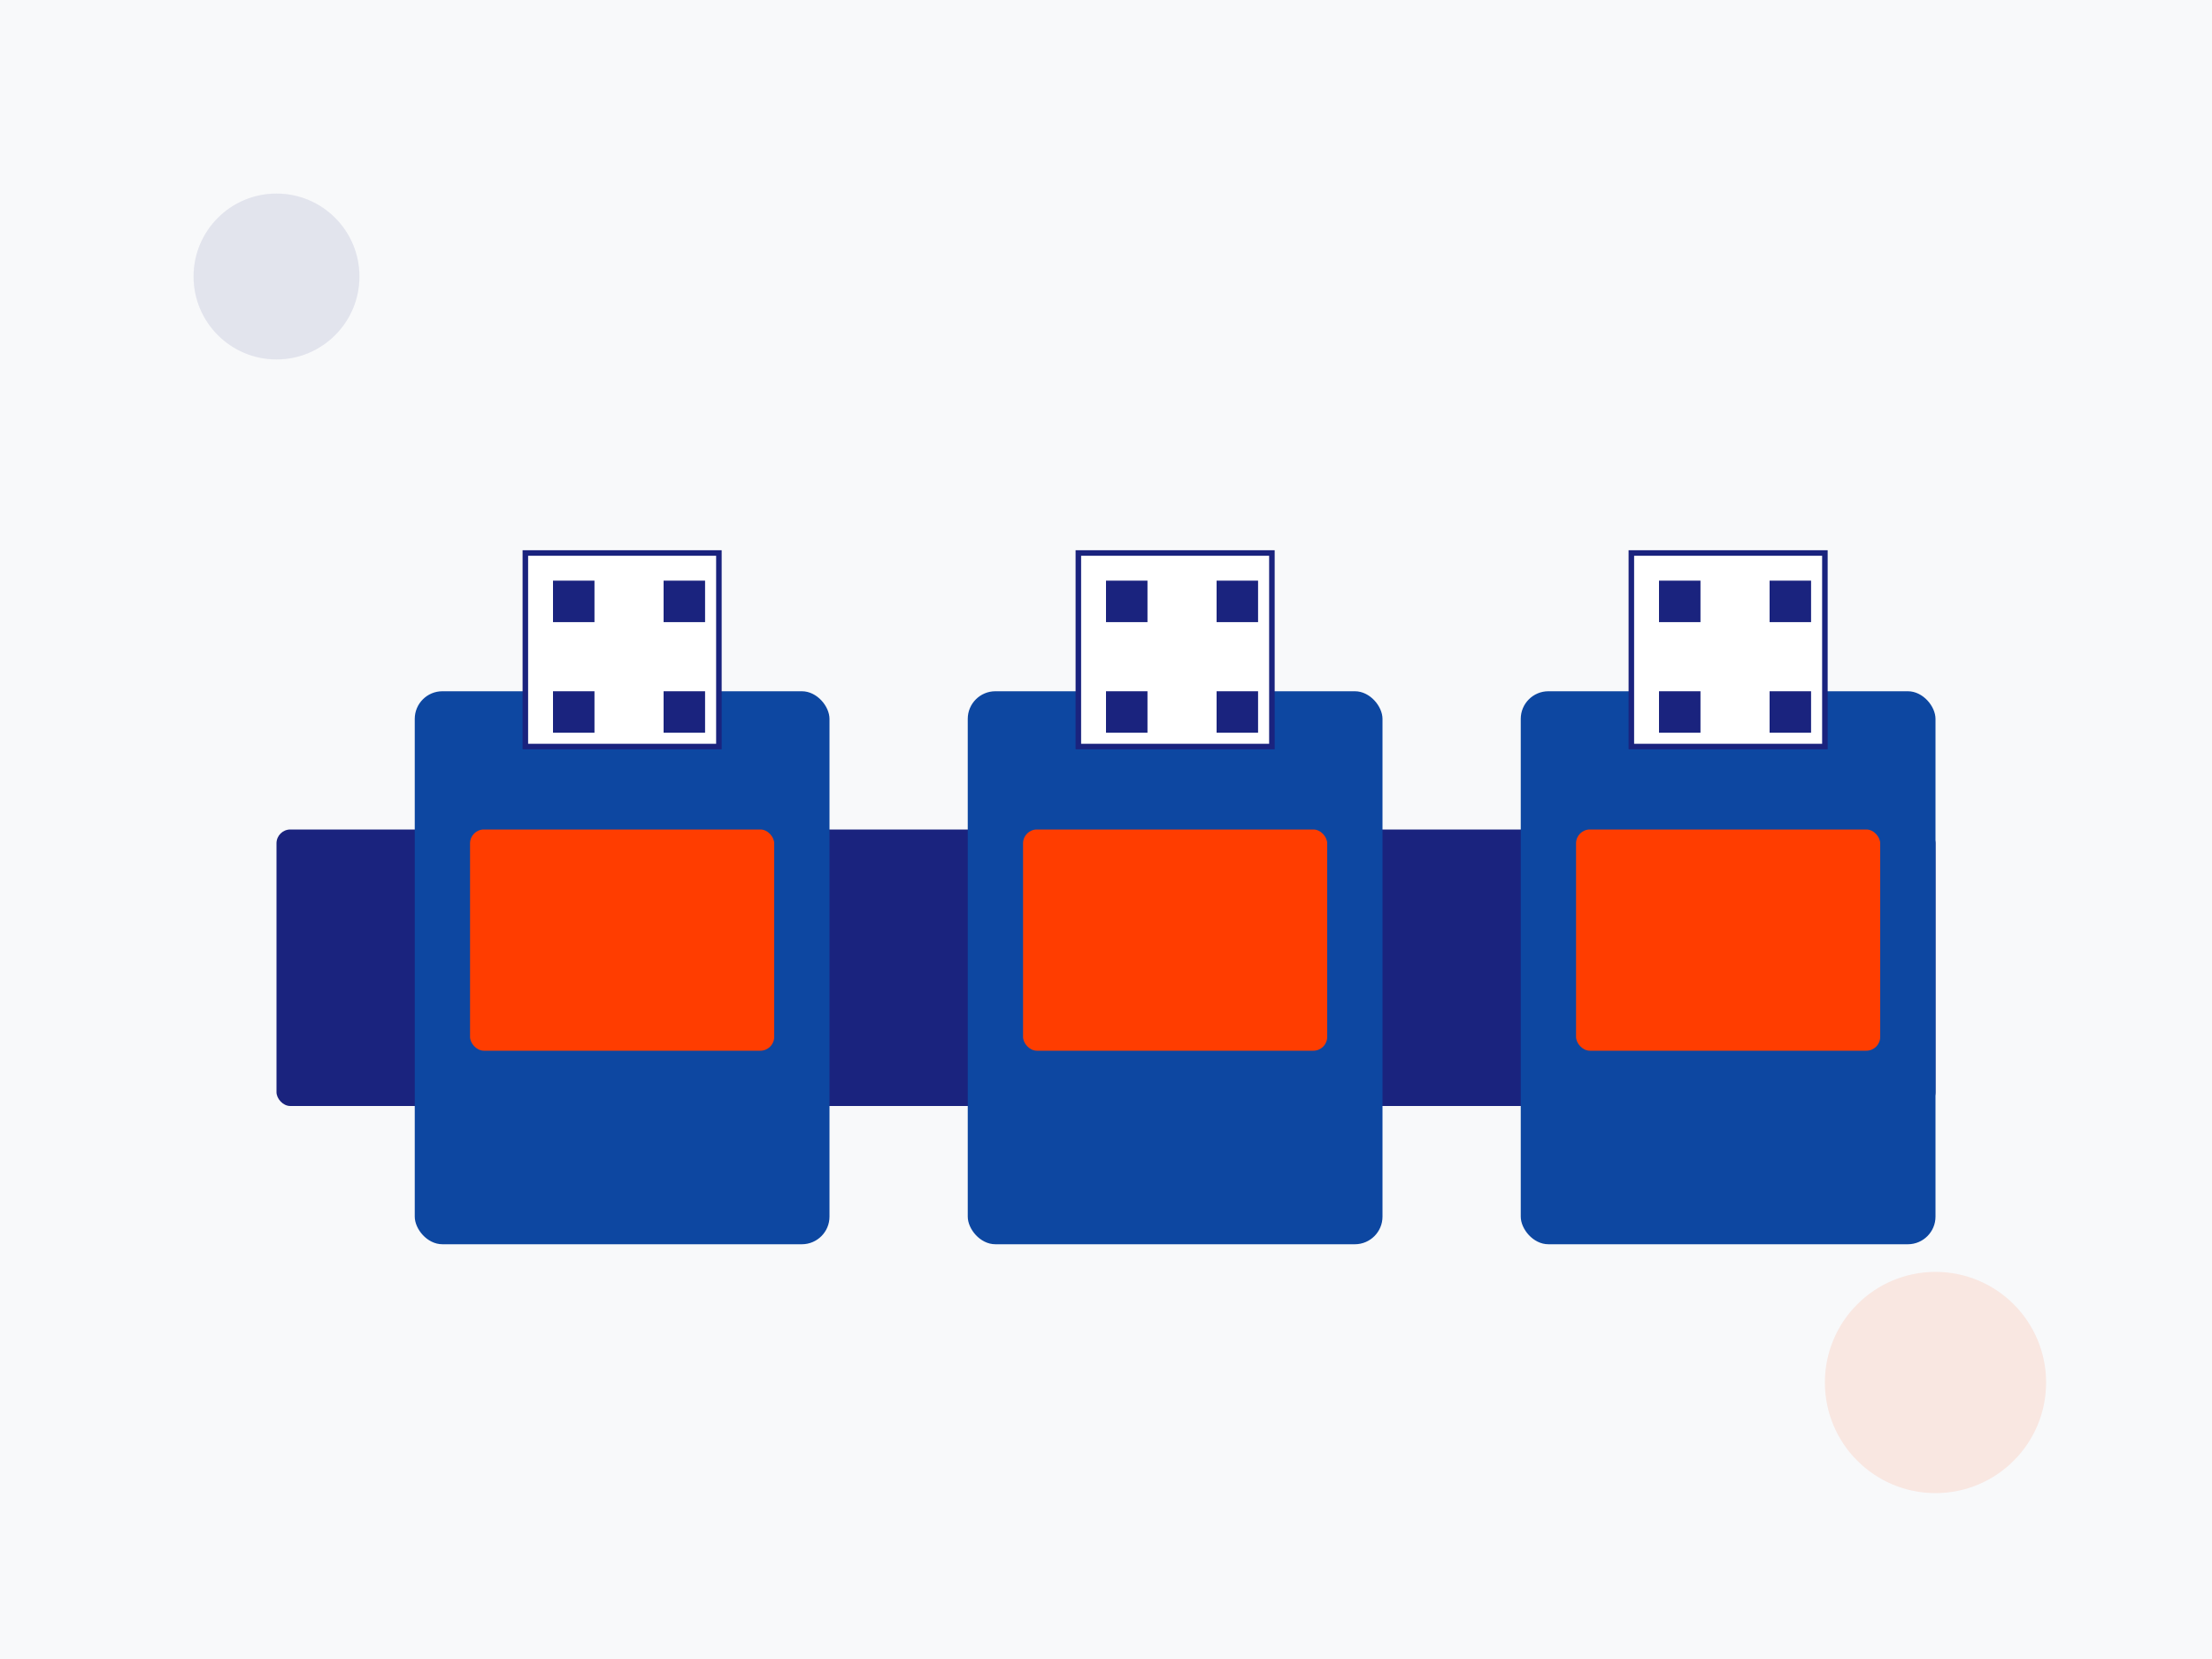 <?xml version="1.0" encoding="UTF-8"?>
<svg width="800" height="600" viewBox="0 0 800 600" xmlns="http://www.w3.org/2000/svg">
    <!-- Background -->
    <rect width="800" height="600" fill="#f8f9fa"/>
    
    <!-- Production Line -->
    <rect x="100" y="300" width="600" height="100" fill="#1a237e" rx="5"/>
    
    <!-- Machines -->
    <rect x="150" y="250" width="150" height="200" fill="#0d47a1" rx="10"/>
    <rect x="350" y="250" width="150" height="200" fill="#0d47a1" rx="10"/>
    <rect x="550" y="250" width="150" height="200" fill="#0d47a1" rx="10"/>
    
    <!-- Control Panels -->
    <rect x="170" y="300" width="110" height="80" fill="#ff3d00" rx="5"/>
    <rect x="370" y="300" width="110" height="80" fill="#ff3d00" rx="5"/>
    <rect x="570" y="300" width="110" height="80" fill="#ff3d00" rx="5"/>
    
    <!-- QR Codes -->
    <rect x="190" y="200" width="70" height="70" fill="white" stroke="#1a237e" stroke-width="2"/>
    <rect x="390" y="200" width="70" height="70" fill="white" stroke="#1a237e" stroke-width="2"/>
    <rect x="590" y="200" width="70" height="70" fill="white" stroke="#1a237e" stroke-width="2"/>
    
    <!-- QR Code Patterns -->
    <g transform="translate(200,210)">
        <rect x="0" y="0" width="15" height="15" fill="#1a237e"/>
        <rect x="40" y="0" width="15" height="15" fill="#1a237e"/>
        <rect x="0" y="40" width="15" height="15" fill="#1a237e"/>
        <rect x="40" y="40" width="15" height="15" fill="#1a237e"/>
    </g>
    <g transform="translate(400,210)">
        <rect x="0" y="0" width="15" height="15" fill="#1a237e"/>
        <rect x="40" y="0" width="15" height="15" fill="#1a237e"/>
        <rect x="0" y="40" width="15" height="15" fill="#1a237e"/>
        <rect x="40" y="40" width="15" height="15" fill="#1a237e"/>
    </g>
    <g transform="translate(600,210)">
        <rect x="0" y="0" width="15" height="15" fill="#1a237e"/>
        <rect x="40" y="0" width="15" height="15" fill="#1a237e"/>
        <rect x="0" y="40" width="15" height="15" fill="#1a237e"/>
        <rect x="40" y="40" width="15" height="15" fill="#1a237e"/>
    </g>
    
    <!-- Decorative Elements -->
    <circle cx="100" cy="100" r="30" fill="#1a237e" opacity="0.1"/>
    <circle cx="700" cy="500" r="40" fill="#ff3d00" opacity="0.1"/>
</svg> 